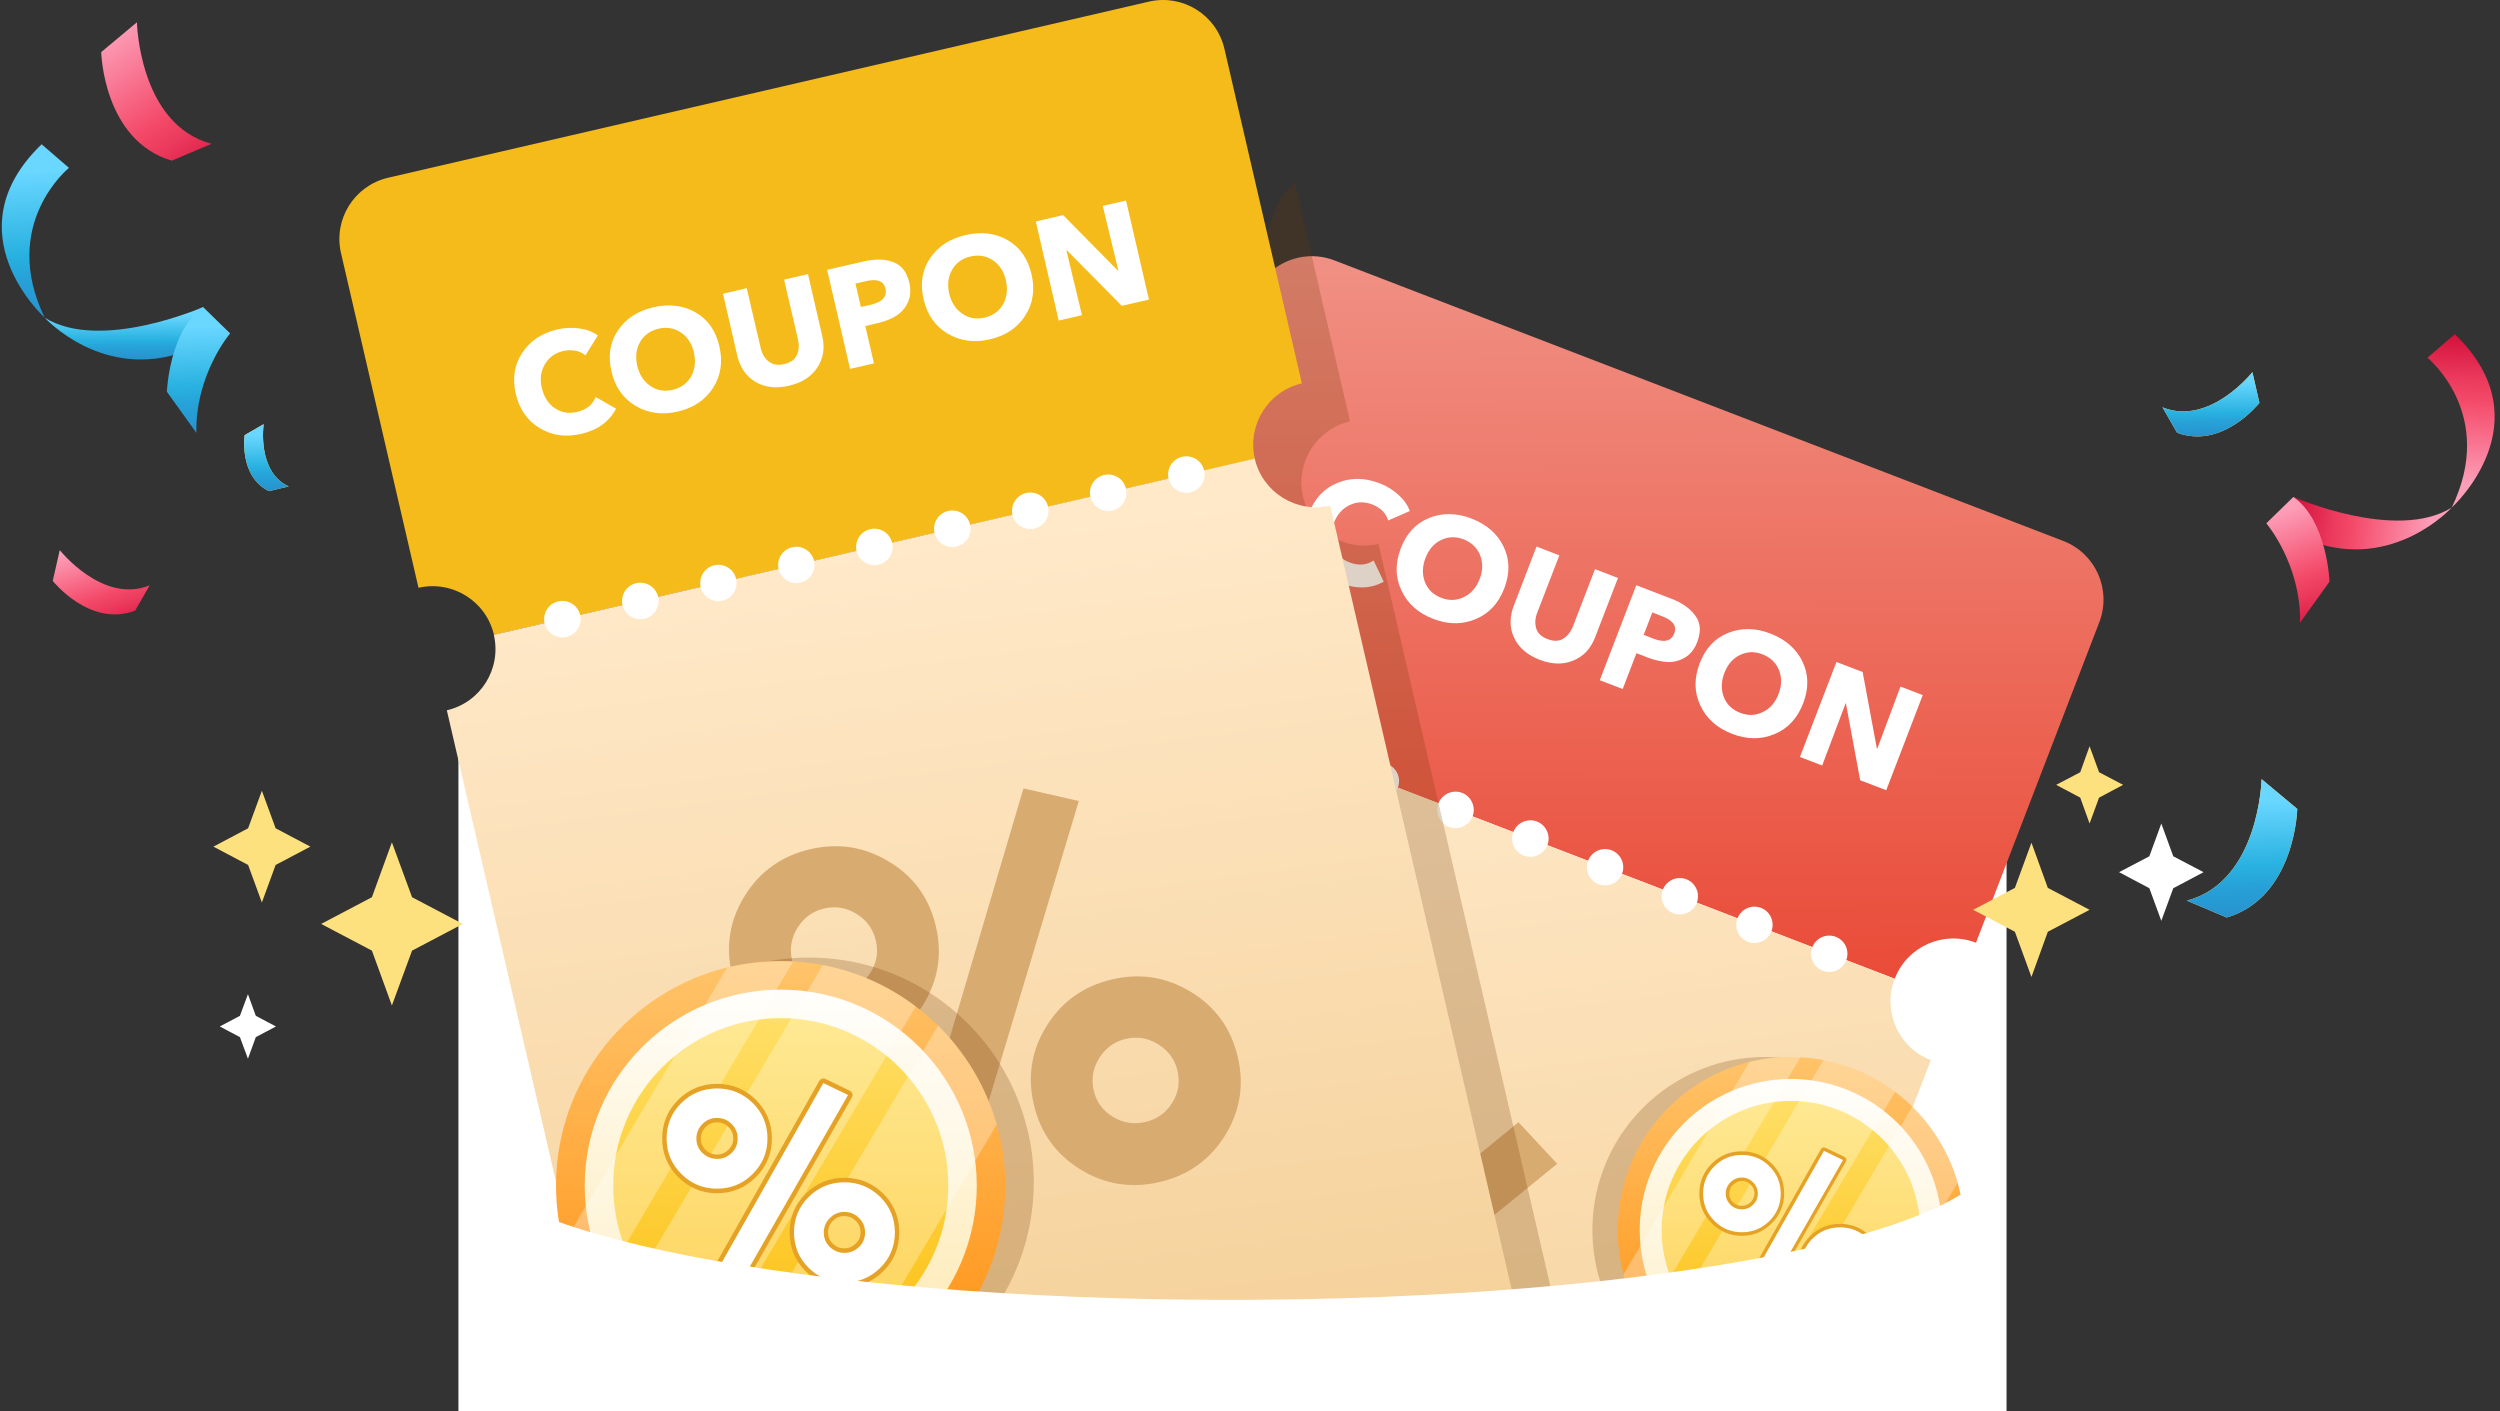 <svg width="124" height="70" viewBox="0 0 124 70" fill="none" xmlns="http://www.w3.org/2000/svg">
<rect x="0" y="0" width="124" height="70" fill="#333333" stroke="none"/>
<defs>
<linearGradient id="paint0_linear_2131_8960" x1="62.327" y1="52.044" x2="62.216" y2="12.38" gradientUnits="userSpaceOnUse">
<stop stop-color="#E94531"/>
<stop offset="1" stop-color="#F09185"/>
</linearGradient>
<linearGradient id="paint1_linear_2131_8960" x1="71.763" y1="103.834" x2="61.031" y2="23.238" gradientUnits="userSpaceOnUse">
<stop offset="0.16" stop-color="#F2CA8C"/>
<stop offset="0.843" stop-color="#FFE9C9"/>
</linearGradient>
<linearGradient id="paint2_linear_2131_8960" x1="53.449" y1="84.564" x2="44.29" y2="15.78" gradientUnits="userSpaceOnUse">
<stop offset="0.039" stop-color="#F2CA8C"/>
<stop offset="0.843" stop-color="#FFE9C9"/>
</linearGradient>
<linearGradient id="paint3_linear_2131_8960" x1="38.722" y1="72.773" x2="38.722" y2="46.443" gradientUnits="userSpaceOnUse">
<stop stop-color="#FF8600"/>
<stop offset="0.994" stop-color="#FFC66E"/>
</linearGradient>
<linearGradient id="paint4_linear_2131_8960" x1="38.722" y1="71.794" x2="38.722" y2="47.758" gradientUnits="userSpaceOnUse">
<stop stop-color="#FDE49F"/>
<stop offset="0.994" stop-color="white"/>
</linearGradient>
<linearGradient id="paint5_linear_2131_8960" x1="38.722" y1="70.818" x2="38.722" y2="48.672" gradientUnits="userSpaceOnUse">
<stop stop-color="#FBB900"/>
<stop offset="0.994" stop-color="#FFE26E"/>
</linearGradient>
<linearGradient id="paint6_linear_2131_8960" x1="88.831" y1="71.777" x2="88.831" y2="51.465" gradientUnits="userSpaceOnUse">
<stop stop-color="#FF8600"/>
<stop offset="0.994" stop-color="#FFC66E"/>
</linearGradient>
<linearGradient id="paint7_linear_2131_8960" x1="88.83" y1="71.025" x2="88.83" y2="52.484" gradientUnits="userSpaceOnUse">
<stop stop-color="#FDE49F"/>
<stop offset="0.994" stop-color="white"/>
</linearGradient>
<linearGradient id="paint8_linear_2131_8960" x1="88.831" y1="70.273" x2="88.831" y2="53.19" gradientUnits="userSpaceOnUse">
<stop stop-color="#FBB900"/>
<stop offset="0.994" stop-color="#FFE26E"/>
</linearGradient>
<linearGradient id="paint9_linear_2131_8960" x1="10.557" y1="9.747" x2="3.929" y2="-0.145" gradientUnits="userSpaceOnUse">
<stop offset="0.048" stop-color="#D30E39"/>
<stop offset="0.051" stop-color="#D30F39"/>
<stop offset="0.278" stop-color="#EB3A5D"/>
<stop offset="0.393" stop-color="#F44B6A"/>
<stop offset="0.806" stop-color="#FD9FB9"/>
</linearGradient>
<linearGradient id="paint10_linear_2131_8960" x1="7.479" y1="31.302" x2="5.381" y2="25.384" gradientUnits="userSpaceOnUse">
<stop offset="0.048" stop-color="#D30E39"/>
<stop offset="0.051" stop-color="#D30F39"/>
<stop offset="0.278" stop-color="#EB3A5D"/>
<stop offset="0.393" stop-color="#F44B6A"/>
<stop offset="0.806" stop-color="#FD9FB9"/>
</linearGradient>
<linearGradient id="paint11_linear_2131_8960" x1="15.402" y1="20.129" x2="9.961" y2="21.493" gradientUnits="userSpaceOnUse">
<stop offset="0.111" stop-color="#FBB900"/>
<stop offset="0.118" stop-color="#FBBA03"/>
<stop offset="0.211" stop-color="#FCC829"/>
<stop offset="0.303" stop-color="#FED447"/>
<stop offset="0.393" stop-color="#FEDC5D"/>
<stop offset="0.481" stop-color="#FFE06A"/>
<stop offset="0.563" stop-color="#FFE26E"/>
<stop offset="0.65" stop-color="#FFE473"/>
<stop offset="0.758" stop-color="#FFE982"/>
<stop offset="0.877" stop-color="#FFF39B"/>
<stop offset="0.999" stop-color="#FFFFBD"/>
</linearGradient>
<linearGradient id="paint12_linear_2131_8960" x1="13.455" y1="24.645" x2="13.334" y2="20.819" gradientUnits="userSpaceOnUse">
<stop stop-color="#278CCA"/>
<stop offset="0.278" stop-color="#27A2D8"/>
<stop offset="0.393" stop-color="#28B1E0"/>
<stop offset="0.806" stop-color="#69D7FF"/>
</linearGradient>
<linearGradient id="paint13_linear_2131_8960" x1="6.994" y1="18.053" x2="6.973" y2="15.055" gradientUnits="userSpaceOnUse">
<stop stop-color="#278CCA"/>
<stop offset="0.278" stop-color="#27A2D8"/>
<stop offset="0.393" stop-color="#28B1E0"/>
<stop offset="0.806" stop-color="#69D7FF"/>
</linearGradient>
<linearGradient id="paint14_linear_2131_8960" x1="10.184" y1="22.001" x2="9.885" y2="14.822" gradientUnits="userSpaceOnUse">
<stop stop-color="#278CCA"/>
<stop offset="0.278" stop-color="#27A2D8"/>
<stop offset="0.393" stop-color="#28B1E0"/>
<stop offset="0.806" stop-color="#69D7FF"/>
</linearGradient>
<linearGradient id="paint15_linear_2131_8960" x1="2.114" y1="16.492" x2="1.579" y2="6.606" gradientUnits="userSpaceOnUse">
<stop stop-color="#278CCA"/>
<stop offset="0.278" stop-color="#27A2D8"/>
<stop offset="0.393" stop-color="#28B1E0"/>
<stop offset="0.806" stop-color="#69D7FF"/>
</linearGradient>
<linearGradient id="paint16_linear_2131_8960" x1="116.622" y1="36.764" x2="103.482" y2="40.715" gradientUnits="userSpaceOnUse">
<stop offset="0.111" stop-color="#FBB900"/>
<stop offset="0.118" stop-color="#FBBA03"/>
<stop offset="0.211" stop-color="#FCC829"/>
<stop offset="0.303" stop-color="#FED447"/>
<stop offset="0.393" stop-color="#FEDC5D"/>
<stop offset="0.481" stop-color="#FFE06A"/>
<stop offset="0.563" stop-color="#FFE26E"/>
<stop offset="0.65" stop-color="#FFE473"/>
<stop offset="0.758" stop-color="#FFE982"/>
<stop offset="0.877" stop-color="#FFF39B"/>
<stop offset="0.999" stop-color="#FFFFBD"/>
</linearGradient>
<linearGradient id="paint17_linear_2131_8960" x1="111.798" y1="46.093" x2="111.591" y2="38.187" gradientUnits="userSpaceOnUse">
<stop stop-color="#278CCA"/>
<stop offset="0.278" stop-color="#27A2D8"/>
<stop offset="0.393" stop-color="#28B1E0"/>
<stop offset="0.806" stop-color="#69D7FF"/>
</linearGradient>
<linearGradient id="paint18_linear_2131_8960" x1="114.42" y1="17.583" x2="104.906" y2="22.988" gradientUnits="userSpaceOnUse">
<stop offset="0.111" stop-color="#FBB900"/>
<stop offset="0.118" stop-color="#FBBA03"/>
<stop offset="0.211" stop-color="#FCC829"/>
<stop offset="0.303" stop-color="#FED447"/>
<stop offset="0.393" stop-color="#FEDC5D"/>
<stop offset="0.481" stop-color="#FFE06A"/>
<stop offset="0.563" stop-color="#FFE26E"/>
<stop offset="0.65" stop-color="#FFE473"/>
<stop offset="0.758" stop-color="#FFE982"/>
<stop offset="0.877" stop-color="#FFF39B"/>
<stop offset="0.999" stop-color="#FFFFBD"/>
</linearGradient>
<linearGradient id="paint19_linear_2131_8960" x1="110.183" y1="21.919" x2="110.132" y2="18.243" gradientUnits="userSpaceOnUse">
<stop stop-color="#278CCA"/>
<stop offset="0.278" stop-color="#27A2D8"/>
<stop offset="0.393" stop-color="#28B1E0"/>
<stop offset="0.806" stop-color="#69D7FF"/>
</linearGradient>
<linearGradient id="paint20_linear_2131_8960" x1="113.179" y1="25.57" x2="122.352" y2="26.57" gradientUnits="userSpaceOnUse">
<stop offset="0.048" stop-color="#D30E39"/>
<stop offset="0.051" stop-color="#D30F39"/>
<stop offset="0.278" stop-color="#EB3A5D"/>
<stop offset="0.393" stop-color="#F44B6A"/>
<stop offset="0.806" stop-color="#FD9FB9"/>
</linearGradient>
<linearGradient id="paint21_linear_2131_8960" x1="115.618" y1="31.465" x2="112.727" y2="23.791" gradientUnits="userSpaceOnUse">
<stop offset="0.048" stop-color="#D30E39"/>
<stop offset="0.051" stop-color="#D30F39"/>
<stop offset="0.278" stop-color="#EB3A5D"/>
<stop offset="0.393" stop-color="#F44B6A"/>
<stop offset="0.806" stop-color="#FD9FB9"/>
</linearGradient>
<linearGradient id="paint22_linear_2131_8960" x1="121.708" y1="25.909" x2="122.244" y2="16.023" gradientUnits="userSpaceOnUse">
<stop offset="0.194" stop-color="#FD9FB9"/>
<stop offset="0.607" stop-color="#F44B6A"/>
<stop offset="0.722" stop-color="#EB3A5D"/>
<stop offset="0.949" stop-color="#D30F39"/>
<stop offset="0.952" stop-color="#D30E39"/>
</linearGradient>
</defs>
<path d="M97.326 35.355H24.937C23.72 35.355 22.738 36.333 22.738 37.544V72.921H99.525V37.544C99.525 36.341 98.535 35.355 97.326 35.355Z" fill="white"/>
<path d="M104.126 30.861L98.009 46.758C96.401 46.14 94.597 46.937 93.98 48.545L69.034 38.952L57.832 34.638C58.45 33.03 57.645 31.226 56.045 30.609L62.162 14.712C62.365 14.176 62.706 13.729 63.12 13.396C63.957 12.722 65.119 12.503 66.191 12.917L102.339 26.832C103.947 27.449 104.743 29.253 104.126 30.861Z" fill="url(#paint0_linear_2131_8960)"/>
<path d="M95.767 52.581L79.83 94C79.212 95.609 77.409 96.413 75.8 95.787L47.061 84.724L39.653 81.873C38.044 81.255 37.24 79.452 37.866 77.844L53.795 36.424C55.403 37.041 57.207 36.245 57.824 34.637L69.026 38.95L93.972 48.552C93.363 50.16 94.159 51.963 95.767 52.581Z" fill="url(#paint1_linear_2131_8960)"/>
<path d="M60.757 36.734C61.219 36.913 61.748 36.677 61.926 36.214C62.105 35.751 61.869 35.223 61.406 35.044C60.943 34.865 60.415 35.101 60.237 35.564C60.058 36.035 60.285 36.555 60.757 36.734Z" fill="white"/>
<path d="M64.46 38.163C64.923 38.342 65.451 38.107 65.63 37.644C65.809 37.181 65.573 36.653 65.11 36.474C64.647 36.295 64.119 36.531 63.941 36.994C63.762 37.457 63.989 37.985 64.46 38.163Z" fill="white"/>
<path d="M68.165 39.585C68.628 39.764 69.156 39.529 69.335 39.066C69.513 38.602 69.278 38.075 68.815 37.896C68.352 37.717 67.824 37.953 67.645 38.416C67.466 38.887 67.702 39.407 68.165 39.585Z" fill="white"/>
<path d="M71.869 41.015C72.332 41.194 72.86 40.958 73.038 40.495C73.217 40.032 72.982 39.504 72.519 39.325C72.056 39.147 71.528 39.382 71.349 39.845C71.17 40.308 71.406 40.836 71.869 41.015Z" fill="white"/>
<path d="M75.581 42.437C76.044 42.616 76.572 42.38 76.751 41.917C76.93 41.454 76.694 40.926 76.231 40.747C75.768 40.569 75.24 40.804 75.061 41.267C74.882 41.738 75.11 42.258 75.581 42.437Z" fill="white"/>
<path d="M80.509 43.098C80.554 42.602 80.189 42.163 79.693 42.118C79.197 42.073 78.758 42.438 78.713 42.934C78.668 43.43 79.033 43.869 79.529 43.914C80.025 43.959 80.464 43.594 80.509 43.098Z" fill="white"/>
<path d="M83.86 45.175C84.258 44.876 84.339 44.31 84.04 43.912C83.741 43.514 83.176 43.433 82.778 43.732C82.379 44.031 82.299 44.596 82.598 44.995C82.897 45.393 83.462 45.473 83.86 45.175Z" fill="white"/>
<path d="M87.919 45.953C87.964 45.458 87.599 45.019 87.103 44.974C86.607 44.928 86.168 45.294 86.123 45.789C86.078 46.285 86.443 46.724 86.939 46.77C87.435 46.815 87.874 46.449 87.919 45.953Z" fill="white"/>
<path d="M91.452 47.847C91.751 47.449 91.669 46.883 91.271 46.585C90.872 46.287 90.307 46.368 90.009 46.767C89.71 47.165 89.791 47.73 90.19 48.029C90.589 48.327 91.154 48.246 91.452 47.847Z" fill="white"/>
<path d="M67.88 58.917C67.368 60.241 66.458 61.2 65.15 61.777C63.843 62.353 62.519 62.386 61.178 61.874C59.838 61.354 58.871 60.444 58.295 59.137C57.718 57.829 57.677 56.513 58.189 55.189C58.709 53.849 59.619 52.89 60.918 52.313C62.218 51.745 63.542 51.712 64.891 52.232C66.231 52.752 67.198 53.654 67.782 54.953C68.359 56.253 68.392 57.577 67.88 58.917ZM63.9 58.982C64.436 58.747 64.809 58.365 65.021 57.821C65.232 57.276 65.216 56.732 64.972 56.196C64.728 55.652 64.338 55.278 63.794 55.067C63.25 54.856 62.706 54.872 62.169 55.116C61.625 55.359 61.252 55.749 61.04 56.294C60.829 56.838 60.845 57.374 61.089 57.91C61.333 58.446 61.723 58.812 62.267 59.023C62.819 59.226 63.364 59.218 63.9 58.982ZM77.238 57.723L59.448 72.223L57.612 70.225L75.313 55.66L77.238 57.723ZM76.539 68.698C77.124 69.997 77.156 71.313 76.637 72.662C76.117 74.002 75.207 74.96 73.907 75.537C72.608 76.106 71.284 76.138 69.935 75.618C68.595 75.099 67.628 74.197 67.043 72.897C66.458 71.597 66.426 70.281 66.946 68.933C67.466 67.593 68.375 66.634 69.675 66.058C70.975 65.489 72.299 65.456 73.647 65.976C74.996 66.488 75.962 67.398 76.539 68.698ZM72.664 72.719C73.201 72.483 73.574 72.101 73.785 71.557C73.997 71.013 73.98 70.468 73.737 69.932C73.493 69.388 73.103 69.014 72.559 68.803C72.015 68.592 71.47 68.608 70.934 68.852C70.39 69.096 70.016 69.485 69.805 70.03C69.594 70.574 69.61 71.11 69.854 71.646C70.097 72.182 70.487 72.548 71.032 72.759C71.584 72.962 72.128 72.954 72.664 72.719Z" fill="#D8AB71"/>
<path d="M68.635 28.855C67.985 29.205 67.278 29.229 66.507 28.928C65.775 28.644 65.256 28.181 64.955 27.531C64.654 26.881 64.646 26.191 64.923 25.46C65.207 24.721 65.678 24.217 66.344 23.949C67.002 23.681 67.701 23.689 68.432 23.973C68.773 24.103 69.082 24.29 69.358 24.542C69.634 24.786 69.821 25.054 69.926 25.346L68.854 25.817C68.805 25.639 68.708 25.476 68.57 25.338C68.424 25.2 68.261 25.094 68.066 25.021C67.668 24.867 67.294 24.883 66.937 25.054C66.58 25.224 66.32 25.525 66.157 25.939C65.995 26.362 65.987 26.76 66.133 27.125C66.279 27.491 66.547 27.751 66.945 27.897C67.384 28.067 67.782 28.035 68.131 27.799L68.635 28.855Z" fill="white"/>
<path d="M74.613 29.181C74.329 29.92 73.858 30.432 73.192 30.708C72.534 30.984 71.827 30.984 71.08 30.692C70.34 30.408 69.812 29.936 69.512 29.287C69.203 28.637 69.195 27.946 69.479 27.199C69.764 26.452 70.235 25.948 70.893 25.688C71.543 25.428 72.249 25.436 72.989 25.721C73.736 26.013 74.264 26.468 74.573 27.102C74.889 27.743 74.897 28.434 74.613 29.181ZM73.395 28.71C73.557 28.296 73.557 27.898 73.411 27.532C73.265 27.166 72.989 26.907 72.599 26.752C72.201 26.598 71.827 26.614 71.478 26.785C71.12 26.955 70.868 27.256 70.706 27.67C70.543 28.093 70.535 28.491 70.673 28.864C70.82 29.238 71.088 29.498 71.486 29.652C71.884 29.806 72.257 29.79 72.615 29.612C72.972 29.441 73.232 29.132 73.395 28.71Z" fill="white"/>
<path d="M79.121 31.602C78.902 32.17 78.545 32.56 78.033 32.763C77.529 32.974 76.969 32.958 76.36 32.722C75.75 32.487 75.328 32.121 75.101 31.634C74.873 31.147 74.865 30.619 75.084 30.042L76.213 27.109L77.343 27.548L76.246 30.391C76.14 30.667 76.124 30.927 76.197 31.171C76.27 31.415 76.457 31.585 76.758 31.699C77.058 31.813 77.318 31.813 77.529 31.683C77.741 31.553 77.903 31.35 78.017 31.073L79.113 28.23L80.251 28.669L79.121 31.602Z" fill="white"/>
<path d="M84.182 31.846C84.052 32.195 83.849 32.447 83.581 32.61C83.313 32.772 83.029 32.845 82.72 32.837C82.419 32.821 82.086 32.748 81.737 32.618L81.168 32.398L80.486 34.177L79.349 33.739L81.16 29.027L82.891 29.693C83.451 29.905 83.849 30.197 84.101 30.555C84.353 30.904 84.377 31.334 84.182 31.846ZM83.045 31.416C83.183 31.058 82.988 30.774 82.452 30.571L81.956 30.376L81.526 31.489L82.005 31.675C82.549 31.887 82.899 31.797 83.045 31.416Z" fill="white"/>
<path d="M89.438 34.884C89.154 35.623 88.683 36.135 88.016 36.411C87.359 36.688 86.652 36.688 85.904 36.395C85.165 36.111 84.637 35.64 84.337 34.99C84.028 34.34 84.02 33.65 84.304 32.902C84.588 32.155 85.06 31.651 85.718 31.391C86.367 31.131 87.074 31.139 87.813 31.424C88.561 31.716 89.089 32.171 89.397 32.805C89.714 33.455 89.722 34.137 89.438 34.884ZM88.219 34.413C88.382 33.999 88.382 33.601 88.236 33.235C88.09 32.87 87.813 32.61 87.423 32.455C87.025 32.301 86.652 32.317 86.302 32.488C85.945 32.658 85.693 32.959 85.531 33.373C85.368 33.796 85.36 34.194 85.498 34.567C85.644 34.941 85.912 35.201 86.311 35.355C86.709 35.51 87.082 35.493 87.44 35.315C87.797 35.144 88.057 34.844 88.219 34.413Z" fill="white"/>
<path d="M93.557 39.196L92.265 38.701L91.558 34.891L91.542 34.883L90.38 37.97L89.276 37.547L91.087 32.836L92.387 33.331L93.094 37.133L93.11 37.141L94.263 34.054L95.368 34.477L93.557 39.196Z" fill="white"/>
<path opacity="0.23" d="M76.043 73.954L48.164 80.411L40.756 77.56C39.148 76.943 38.343 75.139 38.969 73.531L54.906 32.103C56.515 32.721 58.318 31.924 58.935 30.316C59.553 28.708 58.749 26.904 57.148 26.287L63.265 10.39C63.468 9.854 63.809 9.407 64.224 9.074L66.961 20.901C65.28 21.291 64.24 22.965 64.63 24.646C65.02 26.328 66.693 27.367 68.374 26.978L70.145 34.63L78.382 70.209C78.772 71.89 77.724 73.564 76.043 73.954Z" fill="#703800"/>
<path d="M20.757 29.154L16.915 12.559C16.525 10.877 17.573 9.204 19.255 8.814L56.986 0.081C58.668 -0.308 60.341 0.739 60.731 2.421L64.573 19.016C62.892 19.406 61.852 21.08 62.242 22.761L24.502 31.494C24.112 29.812 22.439 28.772 20.757 29.154Z" fill="#F4BB1B"/>
<path d="M32.179 78.471L22.163 35.231C23.844 34.841 24.884 33.168 24.494 31.487L62.234 22.746C62.624 24.428 64.297 25.467 65.979 25.077L75.987 68.309C76.376 69.99 75.329 71.663 73.647 72.053L35.915 80.794C34.242 81.192 32.56 80.144 32.179 78.471Z" fill="url(#paint2_linear_2131_8960)"/>
<path d="M28.101 31.591C28.588 31.478 28.889 30.99 28.775 30.503C28.661 30.016 28.174 29.715 27.686 29.829C27.199 29.942 26.898 30.43 27.012 30.917C27.126 31.396 27.613 31.697 28.101 31.591Z" fill="white"/>
<path d="M31.967 30.689C32.455 30.575 32.755 30.088 32.642 29.601C32.528 29.113 32.041 28.813 31.553 28.926C31.066 29.04 30.765 29.527 30.879 30.015C30.993 30.502 31.48 30.803 31.967 30.689Z" fill="white"/>
<path d="M36.208 29.611C36.592 29.293 36.645 28.725 36.328 28.341C36.01 27.958 35.441 27.904 35.058 28.222C34.674 28.539 34.621 29.108 34.939 29.491C35.256 29.875 35.825 29.928 36.208 29.611Z" fill="white"/>
<path d="M40.322 28.387C40.524 27.931 40.318 27.399 39.863 27.197C39.408 26.995 38.875 27.201 38.673 27.656C38.472 28.111 38.677 28.644 39.133 28.846C39.588 29.047 40.12 28.842 40.322 28.387Z" fill="white"/>
<path d="M43.575 28.009C44.062 27.896 44.363 27.408 44.249 26.921C44.135 26.433 43.648 26.133 43.161 26.247C42.673 26.36 42.373 26.848 42.486 27.335C42.6 27.814 43.088 28.115 43.575 28.009Z" fill="white"/>
<path d="M47.441 27.107C47.929 26.993 48.23 26.506 48.116 26.019C48.002 25.531 47.515 25.231 47.027 25.344C46.54 25.458 46.239 25.945 46.353 26.433C46.467 26.92 46.954 27.221 47.441 27.107Z" fill="white"/>
<path d="M51.308 26.216C51.796 26.103 52.096 25.615 51.982 25.128C51.869 24.641 51.381 24.34 50.894 24.454C50.407 24.567 50.106 25.055 50.22 25.542C50.333 26.03 50.821 26.33 51.308 26.216Z" fill="white"/>
<path d="M55.175 25.322C55.662 25.208 55.963 24.721 55.849 24.233C55.735 23.746 55.248 23.445 54.761 23.559C54.273 23.673 53.973 24.16 54.086 24.648C54.208 25.127 54.688 25.436 55.175 25.322Z" fill="white"/>
<path d="M59.05 24.42C59.537 24.306 59.838 23.819 59.724 23.331C59.61 22.844 59.123 22.543 58.636 22.657C58.148 22.771 57.848 23.258 57.961 23.745C58.075 24.233 58.562 24.533 59.05 24.42Z" fill="white"/>
<path d="M46.425 45.969C46.742 47.35 46.531 48.65 45.768 49.869C45.012 51.079 43.932 51.851 42.526 52.175C41.121 52.501 39.813 52.281 38.603 51.526C37.393 50.77 36.621 49.698 36.304 48.317C35.979 46.912 36.199 45.612 36.954 44.41C37.709 43.208 38.79 42.444 40.195 42.119C41.6 41.794 42.9 42.005 44.119 42.753C45.337 43.492 46.101 44.564 46.425 45.969ZM43.168 48.252C43.485 47.757 43.574 47.229 43.444 46.66C43.314 46.091 42.998 45.653 42.494 45.336C41.99 45.019 41.454 44.93 40.886 45.06C40.317 45.19 39.878 45.507 39.562 46.01C39.245 46.514 39.155 47.05 39.285 47.618C39.415 48.187 39.732 48.626 40.236 48.926C40.739 49.235 41.267 49.316 41.836 49.186C42.413 49.056 42.851 48.748 43.168 48.252ZM53.509 39.731L46.905 61.712L44.265 61.087L50.763 39.105L53.509 39.731ZM59.09 49.211C60.3 49.958 61.072 51.03 61.396 52.435C61.721 53.841 61.502 55.141 60.747 56.343C59.991 57.545 58.911 58.309 57.505 58.633C56.1 58.958 54.8 58.747 53.582 58C52.372 57.252 51.6 56.18 51.275 54.775C50.95 53.37 51.169 52.07 51.925 50.868C52.68 49.666 53.761 48.902 55.166 48.577C56.571 48.252 57.871 48.463 59.09 49.211ZM58.131 54.718C58.448 54.223 58.537 53.695 58.407 53.126C58.277 52.557 57.96 52.119 57.457 51.802C56.953 51.485 56.417 51.396 55.848 51.526C55.28 51.656 54.841 51.972 54.524 52.476C54.208 52.98 54.118 53.516 54.248 54.084C54.378 54.653 54.695 55.092 55.199 55.392C55.702 55.701 56.23 55.782 56.799 55.652C57.376 55.522 57.814 55.214 58.131 54.718Z" fill="#D8AB71"/>
<path d="M30.555 20.27C30.214 20.919 29.637 21.334 28.833 21.52C28.07 21.699 27.379 21.602 26.77 21.236C26.161 20.871 25.763 20.302 25.584 19.538C25.405 18.767 25.511 18.084 25.909 17.491C26.307 16.898 26.884 16.517 27.647 16.338C28.005 16.257 28.362 16.24 28.728 16.289C29.093 16.338 29.402 16.452 29.654 16.638L29.036 17.629C28.898 17.508 28.728 17.426 28.533 17.394C28.338 17.361 28.143 17.361 27.94 17.41C27.525 17.508 27.225 17.727 27.022 18.076C26.819 18.425 26.77 18.815 26.876 19.246C26.981 19.693 27.192 20.026 27.517 20.245C27.842 20.464 28.208 20.529 28.622 20.432C29.077 20.326 29.386 20.083 29.548 19.693L30.555 20.27Z" fill="white"/>
<path d="M35.681 17.182C35.86 17.953 35.754 18.644 35.364 19.245C34.974 19.846 34.39 20.236 33.61 20.415C32.838 20.593 32.139 20.496 31.522 20.13C30.905 19.765 30.507 19.196 30.328 18.424C30.149 17.645 30.255 16.962 30.653 16.386C31.043 15.801 31.636 15.419 32.407 15.24C33.187 15.062 33.886 15.143 34.495 15.492C35.112 15.841 35.502 16.402 35.681 17.182ZM34.414 17.474C34.316 17.035 34.097 16.71 33.772 16.491C33.439 16.272 33.074 16.207 32.659 16.304C32.245 16.402 31.945 16.621 31.75 16.962C31.555 17.303 31.506 17.693 31.603 18.132C31.709 18.579 31.92 18.912 32.253 19.139C32.578 19.367 32.952 19.432 33.366 19.334C33.78 19.237 34.081 19.017 34.284 18.668C34.471 18.319 34.52 17.921 34.414 17.474Z" fill="white"/>
<path d="M40.783 16.664C40.921 17.257 40.84 17.777 40.539 18.232C40.239 18.687 39.767 18.988 39.126 19.134C38.484 19.28 37.931 19.215 37.468 18.939C37.005 18.663 36.705 18.224 36.567 17.631L35.86 14.569L37.038 14.292L37.728 17.257C37.793 17.55 37.931 17.777 38.127 17.931C38.321 18.086 38.581 18.135 38.89 18.061C39.207 17.988 39.418 17.842 39.524 17.615C39.629 17.387 39.645 17.127 39.581 16.835L38.89 13.87L40.076 13.594L40.783 16.664Z" fill="white"/>
<path d="M45.104 14.033C45.185 14.391 45.16 14.716 45.03 15C44.901 15.284 44.706 15.504 44.446 15.666C44.186 15.829 43.877 15.95 43.511 16.032L42.918 16.17L43.349 18.022L42.163 18.298L41.026 13.383L42.829 12.969C43.414 12.831 43.91 12.847 44.307 13.002C44.722 13.156 44.982 13.497 45.104 14.033ZM43.918 14.309C43.828 13.936 43.511 13.814 42.951 13.944L42.431 14.066L42.699 15.227L43.203 15.114C43.771 14.976 44.015 14.707 43.918 14.309Z" fill="white"/>
<path d="M51.164 13.6C51.342 14.371 51.237 15.062 50.847 15.663C50.457 16.264 49.872 16.654 49.092 16.833C48.321 17.011 47.622 16.914 47.005 16.548C46.387 16.183 45.989 15.614 45.81 14.842C45.632 14.063 45.737 13.38 46.135 12.804C46.525 12.219 47.118 11.837 47.89 11.658C48.67 11.479 49.368 11.561 49.978 11.91C50.587 12.259 50.977 12.82 51.164 13.6ZM49.888 13.892C49.791 13.453 49.571 13.129 49.246 12.909C48.913 12.69 48.548 12.625 48.134 12.722C47.719 12.82 47.419 13.039 47.224 13.38C47.029 13.722 46.98 14.111 47.078 14.55C47.183 14.997 47.394 15.33 47.727 15.557C48.052 15.785 48.426 15.85 48.84 15.752C49.255 15.655 49.555 15.435 49.758 15.086C49.945 14.737 49.994 14.339 49.888 13.892Z" fill="white"/>
<path d="M56.988 14.86L55.64 15.168L52.918 12.415L52.894 12.423L53.666 15.632L52.512 15.9L51.375 10.985L52.732 10.668L55.445 13.422L55.469 13.414L54.697 10.213L55.851 9.945L56.988 14.86Z" fill="white"/>
<path opacity="0.23" d="M51.275 58.641C51.275 63.937 47.579 68.373 42.624 69.502C41.82 69.68 40.991 69.778 40.138 69.778C39.017 69.778 37.945 69.615 36.922 69.307C36.45 69.168 35.995 68.998 35.557 68.795C33.997 68.088 32.633 67.04 31.552 65.733C31.235 65.351 30.951 64.953 30.683 64.53C30.106 63.604 29.66 62.589 29.367 61.508C29.123 60.59 28.993 59.632 28.993 58.633C28.993 53.402 32.608 49.007 37.474 47.813C38.327 47.602 39.22 47.496 40.13 47.496C40.341 47.496 40.544 47.504 40.748 47.512C41.251 47.537 41.739 47.602 42.218 47.691C43.924 48.016 45.491 48.731 46.824 49.738C47.214 50.031 47.579 50.347 47.928 50.688C49.285 52.021 50.308 53.702 50.845 55.595C51.129 56.57 51.275 57.585 51.275 58.641Z" fill="#703800"/>
<path d="M49.861 58.813C49.861 64.109 46.166 68.544 41.21 69.674C40.406 69.852 39.578 69.95 38.725 69.95C37.604 69.95 36.532 69.787 35.508 69.478C35.037 69.34 34.582 69.17 34.143 68.967C32.584 68.26 31.219 67.212 30.139 65.904C29.822 65.523 29.538 65.124 29.269 64.702C28.693 63.776 28.246 62.761 27.953 61.68C27.71 60.762 27.58 59.804 27.58 58.805C27.58 53.574 31.195 49.179 36.06 47.985C36.913 47.774 37.807 47.668 38.717 47.668C38.928 47.668 39.131 47.676 39.334 47.684C39.838 47.709 40.325 47.774 40.804 47.863C42.51 48.188 44.078 48.903 45.41 49.91C45.8 50.202 46.166 50.519 46.515 50.86C47.871 52.193 48.895 53.874 49.431 55.767C49.715 56.742 49.861 57.757 49.861 58.813Z" fill="url(#paint3_linear_2131_8960)"/>
<path d="M38.725 68.533C44.095 68.533 48.448 64.179 48.448 58.809C48.448 53.439 44.095 49.086 38.725 49.086C33.355 49.086 29.002 53.439 29.002 58.809C29.002 64.179 33.355 68.533 38.725 68.533Z" fill="url(#paint4_linear_2131_8960)"/>
<path d="M38.725 67.12C43.314 67.12 47.035 63.399 47.035 58.81C47.035 54.221 43.314 50.5 38.725 50.5C34.135 50.5 30.415 54.221 30.415 58.81C30.415 63.399 34.135 67.12 38.725 67.12Z" fill="url(#paint5_linear_2131_8960)"/>
<path opacity="0.3" d="M45.418 49.918L34.135 68.975C32.576 68.268 31.211 67.22 30.131 65.912L40.813 47.871C42.519 48.196 44.086 48.911 45.418 49.918Z" fill="white"/>
<path opacity="0.3" d="M49.439 55.773L41.21 69.672C40.406 69.851 39.578 69.948 38.725 69.948C37.604 69.948 36.531 69.786 35.508 69.477L46.531 50.867C47.888 52.208 48.903 53.889 49.439 55.773Z" fill="white"/>
<path opacity="0.3" d="M39.342 47.691L29.27 64.709C28.693 63.783 28.246 62.768 27.954 61.687L36.06 48C36.913 47.789 37.807 47.683 38.717 47.683C38.928 47.675 39.139 47.683 39.342 47.691Z" fill="white"/>
<path d="M37.49 58.388C38.018 57.86 38.286 57.218 38.286 56.471C38.286 55.715 38.018 55.074 37.49 54.546C36.962 54.026 36.312 53.758 35.565 53.758C34.818 53.758 34.168 54.026 33.64 54.546C33.112 55.066 32.844 55.715 32.844 56.471C32.844 57.21 33.112 57.86 33.64 58.388C34.168 58.916 34.818 59.184 35.565 59.184C36.312 59.184 36.962 58.916 37.49 58.388ZM36.134 57.031C35.971 57.186 35.784 57.267 35.565 57.267C35.346 57.267 35.159 57.194 34.996 57.031C34.834 56.877 34.761 56.69 34.761 56.471C34.761 56.252 34.842 56.065 34.996 55.902C35.159 55.74 35.337 55.667 35.565 55.667C35.784 55.667 35.971 55.748 36.134 55.902C36.296 56.065 36.369 56.243 36.369 56.471C36.369 56.69 36.288 56.869 36.134 57.031Z" fill="#E6A225"/>
<path d="M43.81 59.206C43.282 58.686 42.632 58.418 41.885 58.418C41.138 58.418 40.488 58.686 39.96 59.206C39.432 59.734 39.164 60.376 39.164 61.131C39.164 61.886 39.432 62.528 39.96 63.056C40.488 63.576 41.138 63.844 41.885 63.844C42.632 63.844 43.282 63.576 43.81 63.056C44.338 62.536 44.606 61.886 44.606 61.131C44.606 60.376 44.338 59.726 43.81 59.206ZM42.445 61.684C42.283 61.838 42.096 61.919 41.877 61.919C41.657 61.919 41.471 61.846 41.308 61.684C41.146 61.529 41.072 61.342 41.072 61.123C41.072 60.904 41.154 60.717 41.308 60.554C41.471 60.392 41.649 60.319 41.877 60.319C42.096 60.319 42.283 60.4 42.445 60.554C42.608 60.717 42.681 60.895 42.681 61.123C42.689 61.35 42.608 61.529 42.445 61.684Z" fill="#E6A225"/>
<path d="M42.275 54.244C42.259 54.187 42.218 54.138 42.161 54.106L40.935 53.513C40.829 53.464 40.699 53.505 40.642 53.602L35.208 63.212C35.175 63.269 35.167 63.326 35.192 63.391C35.208 63.447 35.248 63.496 35.305 63.529L36.475 64.105C36.508 64.122 36.54 64.13 36.573 64.13C36.654 64.13 36.727 64.089 36.767 64.016L42.259 54.423C42.291 54.366 42.299 54.301 42.275 54.244Z" fill="#E6A225"/>
<path d="M38.067 56.472C38.067 57.155 37.823 57.74 37.336 58.227C36.848 58.715 36.255 58.958 35.565 58.958C34.874 58.958 34.281 58.715 33.794 58.227C33.307 57.74 33.063 57.155 33.063 56.472C33.063 55.782 33.307 55.189 33.794 54.71C34.281 54.23 34.874 53.987 35.565 53.987C36.255 53.987 36.848 54.23 37.336 54.71C37.823 55.189 38.067 55.782 38.067 56.472ZM36.288 57.187C36.491 56.992 36.588 56.749 36.588 56.472C36.588 56.188 36.491 55.953 36.288 55.749C36.085 55.546 35.841 55.449 35.565 55.449C35.281 55.449 35.045 55.546 34.842 55.749C34.639 55.953 34.541 56.196 34.541 56.472C34.541 56.757 34.639 56.992 34.842 57.187C35.045 57.382 35.289 57.48 35.565 57.48C35.841 57.488 36.085 57.382 36.288 57.187ZM42.063 54.312L36.572 63.905L35.402 63.328L40.837 53.719L42.063 54.312ZM43.655 59.364C44.143 59.844 44.386 60.437 44.386 61.127C44.386 61.818 44.143 62.41 43.655 62.89C43.168 63.369 42.575 63.613 41.885 63.613C41.194 63.613 40.601 63.369 40.114 62.89C39.626 62.41 39.383 61.818 39.383 61.127C39.383 60.437 39.626 59.844 40.114 59.364C40.601 58.885 41.194 58.641 41.885 58.641C42.575 58.641 43.168 58.885 43.655 59.364ZM42.608 61.85C42.811 61.655 42.908 61.411 42.908 61.135C42.908 60.851 42.811 60.615 42.608 60.412C42.404 60.209 42.161 60.112 41.885 60.112C41.6 60.112 41.365 60.209 41.162 60.412C40.959 60.615 40.861 60.859 40.861 61.135C40.861 61.419 40.959 61.655 41.162 61.85C41.365 62.045 41.608 62.142 41.885 62.142C42.161 62.142 42.404 62.045 42.608 61.85Z" fill="white"/>
<path opacity="0.23" d="M96.163 61.012C96.163 65.098 93.312 68.518 89.494 69.387C88.876 69.525 88.235 69.606 87.577 69.606C86.716 69.606 85.879 69.476 85.099 69.241C84.734 69.135 84.384 68.997 84.043 68.843C82.841 68.298 81.785 67.486 80.957 66.487C80.713 66.195 80.493 65.886 80.29 65.561C79.844 64.846 79.502 64.066 79.275 63.23C79.088 62.523 78.983 61.784 78.983 61.012C78.983 56.975 81.769 53.587 85.522 52.669C86.18 52.507 86.87 52.426 87.577 52.426C87.739 52.426 87.894 52.434 88.056 52.442C88.446 52.466 88.82 52.507 89.193 52.58C90.509 52.832 91.72 53.376 92.743 54.156C93.044 54.383 93.328 54.627 93.596 54.895C94.644 55.927 95.432 57.227 95.846 58.681C96.049 59.412 96.163 60.2 96.163 61.012Z" fill="#703800"/>
<path d="M97.422 61.012C97.422 65.098 94.571 68.518 90.753 69.387C90.135 69.525 89.494 69.606 88.836 69.606C87.975 69.606 87.138 69.476 86.358 69.241C85.993 69.135 85.643 68.997 85.302 68.843C84.1 68.298 83.044 67.486 82.216 66.487C81.972 66.195 81.752 65.886 81.549 65.561C81.103 64.846 80.761 64.066 80.534 63.23C80.347 62.523 80.242 61.784 80.242 61.012C80.242 56.975 83.028 53.587 86.781 52.669C87.439 52.507 88.129 52.426 88.836 52.426C88.998 52.426 89.153 52.434 89.315 52.442C89.705 52.466 90.079 52.507 90.452 52.58C91.768 52.832 92.979 53.376 94.002 54.156C94.303 54.383 94.587 54.627 94.855 54.895C95.903 55.927 96.691 57.227 97.105 58.681C97.308 59.412 97.422 60.2 97.422 61.012Z" fill="url(#paint6_linear_2131_8960)"/>
<path d="M88.828 68.511C92.968 68.511 96.325 65.154 96.325 61.013C96.325 56.872 92.968 53.516 88.828 53.516C84.687 53.516 81.33 56.872 81.33 61.013C81.33 65.154 84.687 68.511 88.828 68.511Z" fill="url(#paint7_linear_2131_8960)"/>
<path d="M88.828 67.424C92.368 67.424 95.237 64.554 95.237 61.015C95.237 57.475 92.368 54.605 88.828 54.605C85.288 54.605 82.419 57.475 82.419 61.015C82.419 64.554 85.288 67.424 88.828 67.424Z" fill="url(#paint8_linear_2131_8960)"/>
<path opacity="0.3" d="M94.002 54.15L85.302 68.845C84.1 68.301 83.043 67.488 82.215 66.489L90.444 52.574C91.76 52.818 92.97 53.37 94.002 54.15Z" fill="white"/>
<path opacity="0.3" d="M97.096 58.664L90.752 69.387C90.135 69.525 89.493 69.606 88.835 69.606C87.974 69.606 87.138 69.476 86.358 69.241L94.854 54.879C95.902 55.91 96.682 57.21 97.096 58.664Z" fill="white"/>
<path opacity="0.3" d="M89.306 52.435L81.533 65.562C81.086 64.847 80.745 64.068 80.517 63.231L86.772 52.671C87.43 52.508 88.121 52.427 88.827 52.427C88.99 52.419 89.152 52.419 89.306 52.435Z" fill="white"/>
<path d="M87.877 60.68C88.283 60.273 88.495 59.778 88.495 59.201C88.495 58.624 88.292 58.121 87.877 57.715C87.471 57.309 86.968 57.105 86.391 57.105C85.814 57.105 85.31 57.309 84.904 57.715C84.498 58.121 84.287 58.616 84.287 59.201C84.287 59.778 84.49 60.273 84.904 60.68C85.31 61.086 85.814 61.297 86.391 61.297C86.976 61.297 87.471 61.086 87.877 60.68ZM86.829 59.632C86.708 59.754 86.561 59.81 86.391 59.81C86.22 59.81 86.074 59.754 85.952 59.632C85.83 59.51 85.773 59.372 85.773 59.201C85.773 59.031 85.83 58.884 85.96 58.763C86.082 58.641 86.228 58.576 86.399 58.576C86.57 58.576 86.716 58.633 86.838 58.763C86.959 58.884 87.024 59.031 87.024 59.201C87.016 59.372 86.951 59.51 86.829 59.632Z" fill="#E6A225"/>
<path d="M92.751 61.312C92.344 60.906 91.841 60.703 91.264 60.703C90.687 60.703 90.184 60.906 89.778 61.312C89.371 61.718 89.16 62.214 89.16 62.799C89.16 63.376 89.363 63.879 89.778 64.285C90.184 64.692 90.687 64.895 91.264 64.895C91.841 64.895 92.344 64.692 92.751 64.285C93.157 63.879 93.368 63.384 93.368 62.799C93.368 62.214 93.165 61.718 92.751 61.312ZM91.703 63.229C91.581 63.351 91.435 63.408 91.264 63.408C91.094 63.408 90.947 63.351 90.826 63.229C90.704 63.108 90.647 62.969 90.647 62.799C90.647 62.628 90.704 62.482 90.834 62.36C90.956 62.238 91.102 62.173 91.272 62.173C91.443 62.173 91.589 62.23 91.711 62.36C91.833 62.482 91.898 62.628 91.898 62.799C91.89 62.969 91.825 63.108 91.703 63.229Z" fill="#E6A225"/>
<path d="M91.573 57.488C91.557 57.439 91.524 57.407 91.484 57.383L90.541 56.928C90.46 56.887 90.363 56.919 90.314 57.001L86.123 64.409C86.098 64.45 86.09 64.498 86.106 64.547C86.123 64.596 86.155 64.628 86.196 64.653L87.097 65.1C87.122 65.108 87.146 65.116 87.17 65.116C87.227 65.116 87.292 65.083 87.317 65.026L91.549 57.626C91.581 57.586 91.589 57.537 91.573 57.488Z" fill="#E6A225"/>
<path d="M88.325 59.202C88.325 59.73 88.138 60.185 87.764 60.559C87.39 60.932 86.935 61.119 86.399 61.119C85.863 61.119 85.408 60.932 85.035 60.559C84.661 60.185 84.474 59.73 84.474 59.202C84.474 58.666 84.661 58.211 85.035 57.846C85.408 57.472 85.863 57.285 86.399 57.285C86.935 57.285 87.39 57.472 87.764 57.846C88.138 58.219 88.325 58.666 88.325 59.202ZM86.952 59.755C87.106 59.6 87.187 59.422 87.187 59.202C87.187 58.983 87.106 58.796 86.952 58.642C86.797 58.487 86.611 58.406 86.391 58.406C86.172 58.406 85.985 58.487 85.831 58.642C85.676 58.796 85.595 58.983 85.595 59.202C85.595 59.422 85.676 59.6 85.831 59.755C85.985 59.909 86.172 59.982 86.391 59.982C86.611 59.982 86.797 59.909 86.952 59.755ZM91.411 57.537L87.179 64.937L86.277 64.49L90.469 57.082L91.411 57.537ZM92.63 61.436C93.003 61.81 93.19 62.265 93.19 62.793C93.19 63.329 93.003 63.784 92.63 64.149C92.256 64.523 91.801 64.71 91.265 64.71C90.729 64.71 90.274 64.523 89.9 64.149C89.527 63.776 89.34 63.321 89.34 62.793C89.34 62.257 89.527 61.802 89.9 61.436C90.274 61.062 90.729 60.876 91.265 60.876C91.801 60.876 92.256 61.062 92.63 61.436ZM91.826 63.353C91.98 63.199 92.061 63.02 92.061 62.801C92.061 62.581 91.98 62.395 91.826 62.24C91.671 62.086 91.484 62.005 91.265 62.005C91.046 62.005 90.859 62.086 90.704 62.24C90.55 62.395 90.469 62.581 90.469 62.801C90.469 63.02 90.55 63.199 90.704 63.353C90.859 63.507 91.046 63.581 91.265 63.581C91.484 63.581 91.671 63.507 91.826 63.353Z" fill="white"/>
<path d="M61 64.474C40.012 64.474 23 61.128 23 57V97.285C23 99.338 25.426 101 28.422 101H93.578C96.574 101 99 99.338 99 97.285V57C99 61.128 81.988 64.474 61 64.474Z" fill="white"/>
<path d="M13.671 41.083L12.989 39.223L12.307 41.083L10.585 41.993L12.307 42.902L12.989 44.763L13.671 42.902L15.393 41.993L13.671 41.083Z" fill="#FEE17F"/>
<path d="M12.688 50.385L12.298 49.312L11.9 50.385L10.901 50.913L11.9 51.441L12.298 52.513L12.688 51.441L13.687 50.913L12.688 50.385Z" fill="white"/>
<path d="M20.438 44.502L19.438 41.781L18.447 44.502L15.929 45.827L18.447 47.151L19.438 49.872L20.438 47.151L22.956 45.827L20.438 44.502Z" fill="#FEE17F"/>
<path d="M106.608 42.472L107.201 40.848L107.794 42.472L109.297 43.26L107.794 44.056L107.201 45.673L106.608 44.056L105.106 43.26L106.608 42.472Z" fill="white"/>
<path d="M103.18 38.303L103.643 37.012L104.114 38.303L105.308 38.929L104.114 39.562L103.643 40.846L103.18 39.562L101.986 38.929L103.18 38.303Z" fill="#FEE17F"/>
<path d="M99.939 44.039L100.76 41.797L101.572 44.039L103.643 45.127L101.572 46.216L100.76 48.458L99.939 46.216L97.868 45.127L99.939 44.039Z" fill="#FEE17F"/>
<path d="M5.02 2.584C5.02 2.584 5.117 6.962 8.521 7.97L10.495 7.133C6.896 6.182 6.791 1.105 6.791 1.105L5.02 2.584Z" fill="url(#paint9_linear_2131_8960)"/>
<path d="M2.616 28.812C2.616 28.812 4.452 31.136 6.702 30.291L7.425 29.032C5.093 29.982 2.965 27.285 2.965 27.285L2.616 28.812Z" fill="url(#paint10_linear_2131_8960)"/>
<path d="M12.136 21.583C12.136 21.583 11.835 23.622 13.338 24.361L14.321 24.126C12.729 23.403 13.078 21.039 13.078 21.039L12.136 21.583Z" fill="url(#paint11_linear_2131_8960)"/>
<path d="M12.136 21.583C12.136 21.583 11.835 23.622 13.338 24.361L14.321 24.126C12.729 23.403 13.078 21.039 13.078 21.039L12.136 21.583Z" fill="url(#paint12_linear_2131_8960)"/>
<path d="M10.073 15.23C10.073 15.23 4.98 17.472 2.218 15.758C2.218 15.758 5.102 18.935 9.196 17.424L9.837 16.416L10.073 15.23Z" fill="url(#paint13_linear_2131_8960)"/>
<path d="M9.74 21.469L8.278 19.43C8.278 19.43 8.392 16.4 10.073 15.23L11.414 16.538C11.414 16.538 9.683 18.569 9.74 21.469Z" fill="url(#paint14_linear_2131_8960)"/>
<path d="M2.218 15.759C2.218 15.759 -2.469 11.527 2.064 7.156L3.42 8.326C3.42 8.326 -0.032 11.12 2.218 15.759Z" fill="url(#paint15_linear_2131_8960)"/>
<path d="M113.945 40.123C113.945 40.123 113.847 44.501 110.444 45.509L108.47 44.672C112.068 43.721 112.174 38.645 112.174 38.645L113.945 40.123Z" fill="url(#paint16_linear_2131_8960)"/>
<path d="M113.945 40.123C113.945 40.123 113.847 44.501 110.444 45.509L108.47 44.672C112.068 43.721 112.174 38.645 112.174 38.645L113.945 40.123Z" fill="url(#paint17_linear_2131_8960)"/>
<path d="M112.068 19.984C112.068 19.984 110.233 22.307 107.982 21.463L107.26 20.203C109.591 21.154 111.719 18.457 111.719 18.457L112.068 19.984Z" fill="url(#paint18_linear_2131_8960)"/>
<path d="M112.068 19.984C112.068 19.984 110.233 22.307 107.982 21.463L107.26 20.203C109.591 21.154 111.719 18.457 111.719 18.457L112.068 19.984Z" fill="url(#paint19_linear_2131_8960)"/>
<path d="M113.75 24.648C113.75 24.648 118.843 26.89 121.605 25.176C121.605 25.176 118.721 28.353 114.627 26.842L113.985 25.834L113.75 24.648Z" fill="url(#paint20_linear_2131_8960)"/>
<path d="M114.083 30.887L115.545 28.848C115.545 28.848 115.431 25.818 113.75 24.648L112.409 25.956C112.409 25.956 114.14 27.987 114.083 30.887Z" fill="url(#paint21_linear_2131_8960)"/>
<path d="M121.605 25.177C121.605 25.177 126.292 20.945 121.759 16.574L120.402 17.744C120.402 17.744 123.855 20.538 121.605 25.177Z" fill="url(#paint22_linear_2131_8960)"/>
</svg>
